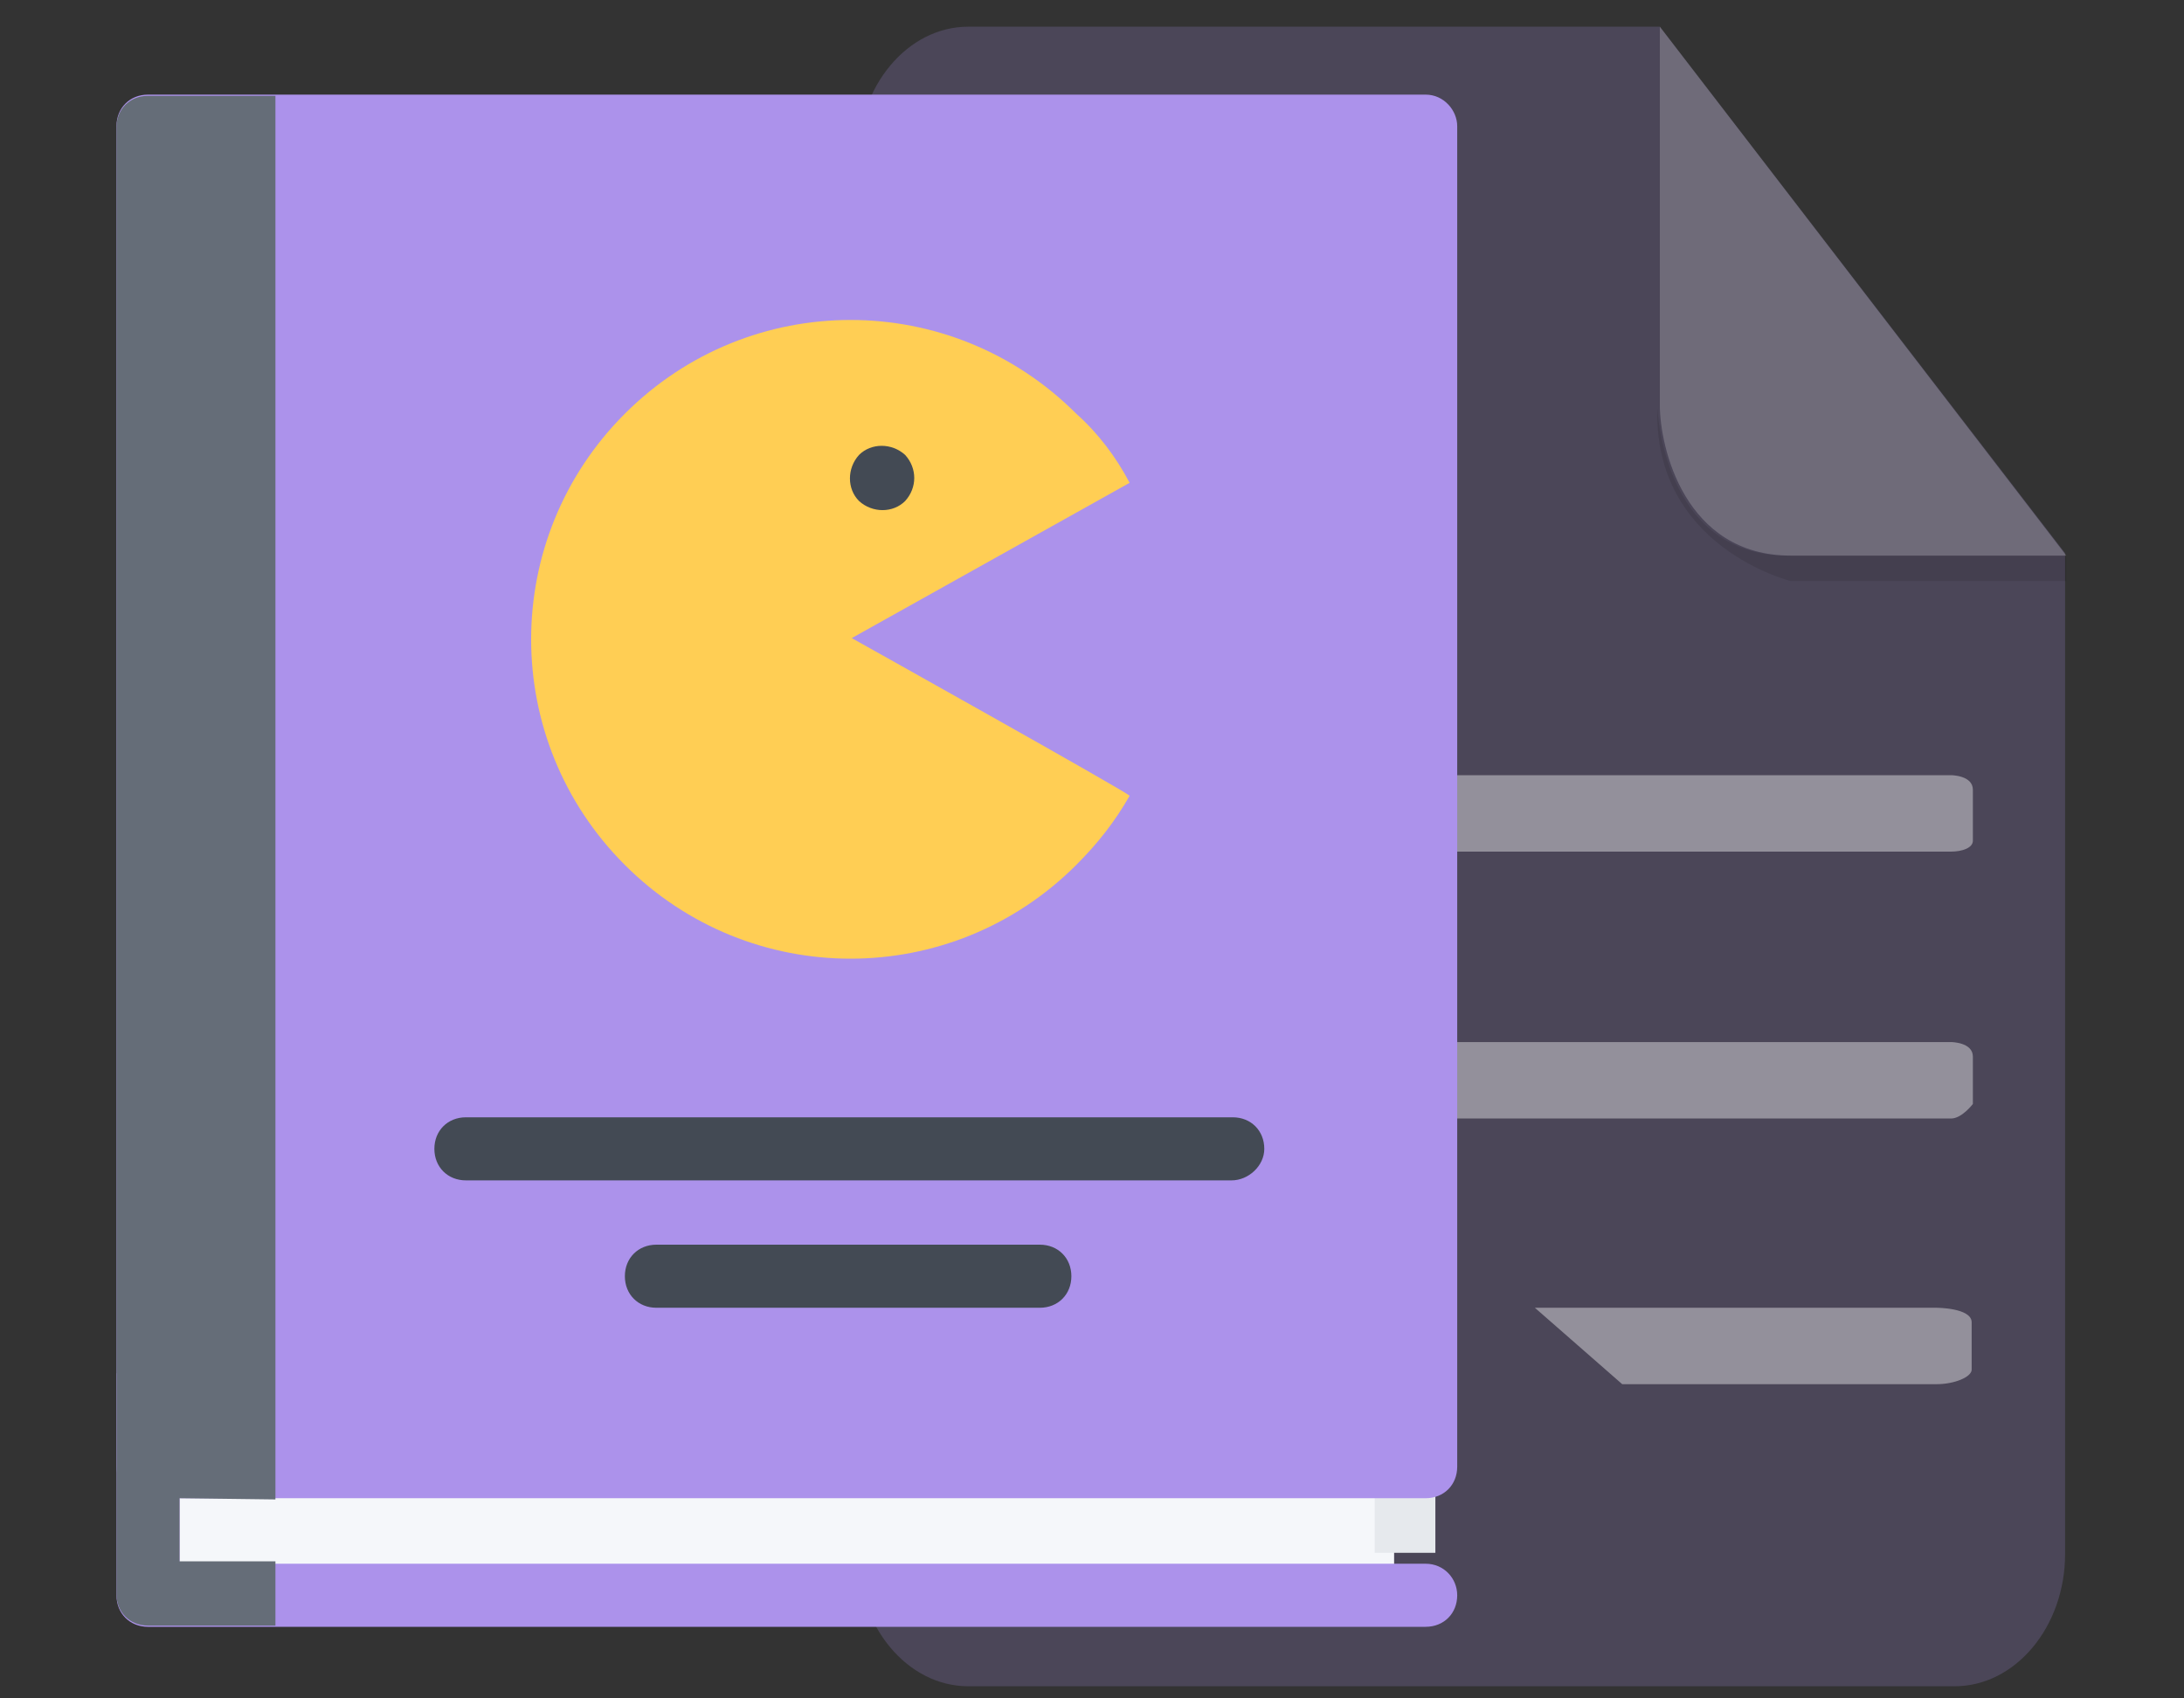 <?xml version="1.0" encoding="utf-8"?>
<!-- Generator: Adobe Illustrator 22.1.0, SVG Export Plug-In . SVG Version: 6.00 Build 0)  -->
<svg version="1.1" id="图层_1" xmlns="http://www.w3.org/2000/svg" xmlns:xlink="http://www.w3.org/1999/xlink" x="0px" y="0px"
	 viewBox="0 0 180 140" style="enable-background:new 0 0 180 140;" xml:space="preserve">
<rect x="0" y="0" width="180" height="140" fill="#333333" stroke="none"/>
<style type="text/css">
	.st0{opacity:0.2;fill:#AC92EB;enable-background:new    ;}
	.st1{opacity:0.4;fill:#FFFFFF;enable-background:new    ;}
	.st2{opacity:0.1;enable-background:new    ;}
	.st3{opacity:0.2;fill:#FFFFFF;enable-background:new    ;}
	.st4{fill:#F5F7FA;}
	.st5{fill:#E6E9ED;}
	.st6{fill:#AC92EB;}
	.st7{fill:#656D78;}
	.st8{fill:#FFCE54;}
	.st9{fill:#434A54;}
</style>
<path class="st0" d="M79.8,2.2c-5,0-9.1,4.9-9.1,10.9v115c0,6,4.1,10.9,9.1,10.9h81.3c5,0,9.1-4.9,9.1-10.9V45.6L136.8,2.2H79.8z"/>
<path class="st1" d="M160.8,70.2c0.9,0,1.8-0.3,1.8-0.9v-4.2c0-1.2-1.8-1.2-1.8-1.2h-84l9.4,6.3H160.8z M160.8,92.2
	c0.9,0,1.8-1.2,1.8-1.2v-3.9c0-1.2-1.8-1.2-1.8-1.2h-51.2l9.4,6.3C118.9,92.2,160.8,92.2,160.8,92.2z M159.6,114.1
	c1.5,0,2.9-0.6,2.9-1.2V109c0-1.2-2.9-1.2-2.9-1.2h-33.1l7.2,6.3C133.8,114.1,159.6,114.1,159.6,114.1z"/>
<path class="st2" d="M170.3,45.8v2.1h-22.7c0,0-11.4-2.8-11-14.3c0,0,0.4,12.2,10.7,12.2H170.3z"/>
<path class="st3" d="M136.8,2.2v31.2c0,3.4,2,12.4,10.8,12.4h22.7L136.8,2.2z"/>
<path class="st4" d="M114.9,130.4H13.6v-9l101.3-2.6V130.4z"/>
<path class="st5" d="M113.3,116.8h5V128h-5V116.8z"/>
<path class="st6" d="M117.5,128.9H14.8v-15.7H9.6v18.3c0,1.5,1.1,2.6,2.6,2.6h105.3c1.5,0,2.6-1.1,2.6-2.6
	C120.1,130.1,119,128.9,117.5,128.9z"/>
<path class="st6" d="M117.5,7.8H12.2c-1.5,0-2.6,1.1-2.6,2.6l0,0v110.5c0,1.5,1.1,2.6,2.6,2.6h105.3c1.5,0,2.6-1.1,2.6-2.6V10.4
	C120.1,9.1,119,7.8,117.5,7.8z"/>
<path class="st7" d="M22.7,123.6V7.9H12.2c-1.5,0-2.6,1.1-2.6,2.6l0,0v120.9c0,1.5,1.1,2.6,2.6,2.6h10.5v-5.3h-7.9v-5.2L22.7,123.6
	L22.7,123.6z"/>
<path class="st8" d="M70.2,52.6l22.9-12.8c-1.1-2.1-2.6-4.1-4.4-5.7c-10.3-10.3-26.9-10.3-37.2,0s-10.3,26.9,0,37.2
	s26.9,10.3,37.2,0c1.8-1.8,3.2-3.6,4.4-5.7C93.1,65.4,70.2,52.6,70.2,52.6z"/>
<path class="st9" d="M74.6,41.3c-1,1-2.7,1-3.8,0c-1-1-1-2.7,0-3.8c1-1,2.7-1,3.8,0C75.6,38.6,75.6,40.2,74.6,41.3z M101.5,97.3
	H38.4c-1.5,0-2.6-1.1-2.6-2.6s1.1-2.6,2.6-2.6h63.2c1.5,0,2.6,1.1,2.6,2.6C104.2,96.1,102.9,97.3,101.5,97.3L101.5,97.3z
	 M85.7,107.8H54.1c-1.5,0-2.6-1.1-2.6-2.6s1.1-2.6,2.6-2.6h31.6c1.5,0,2.6,1.1,2.6,2.6S87.2,107.8,85.7,107.8z"/>
</svg>
